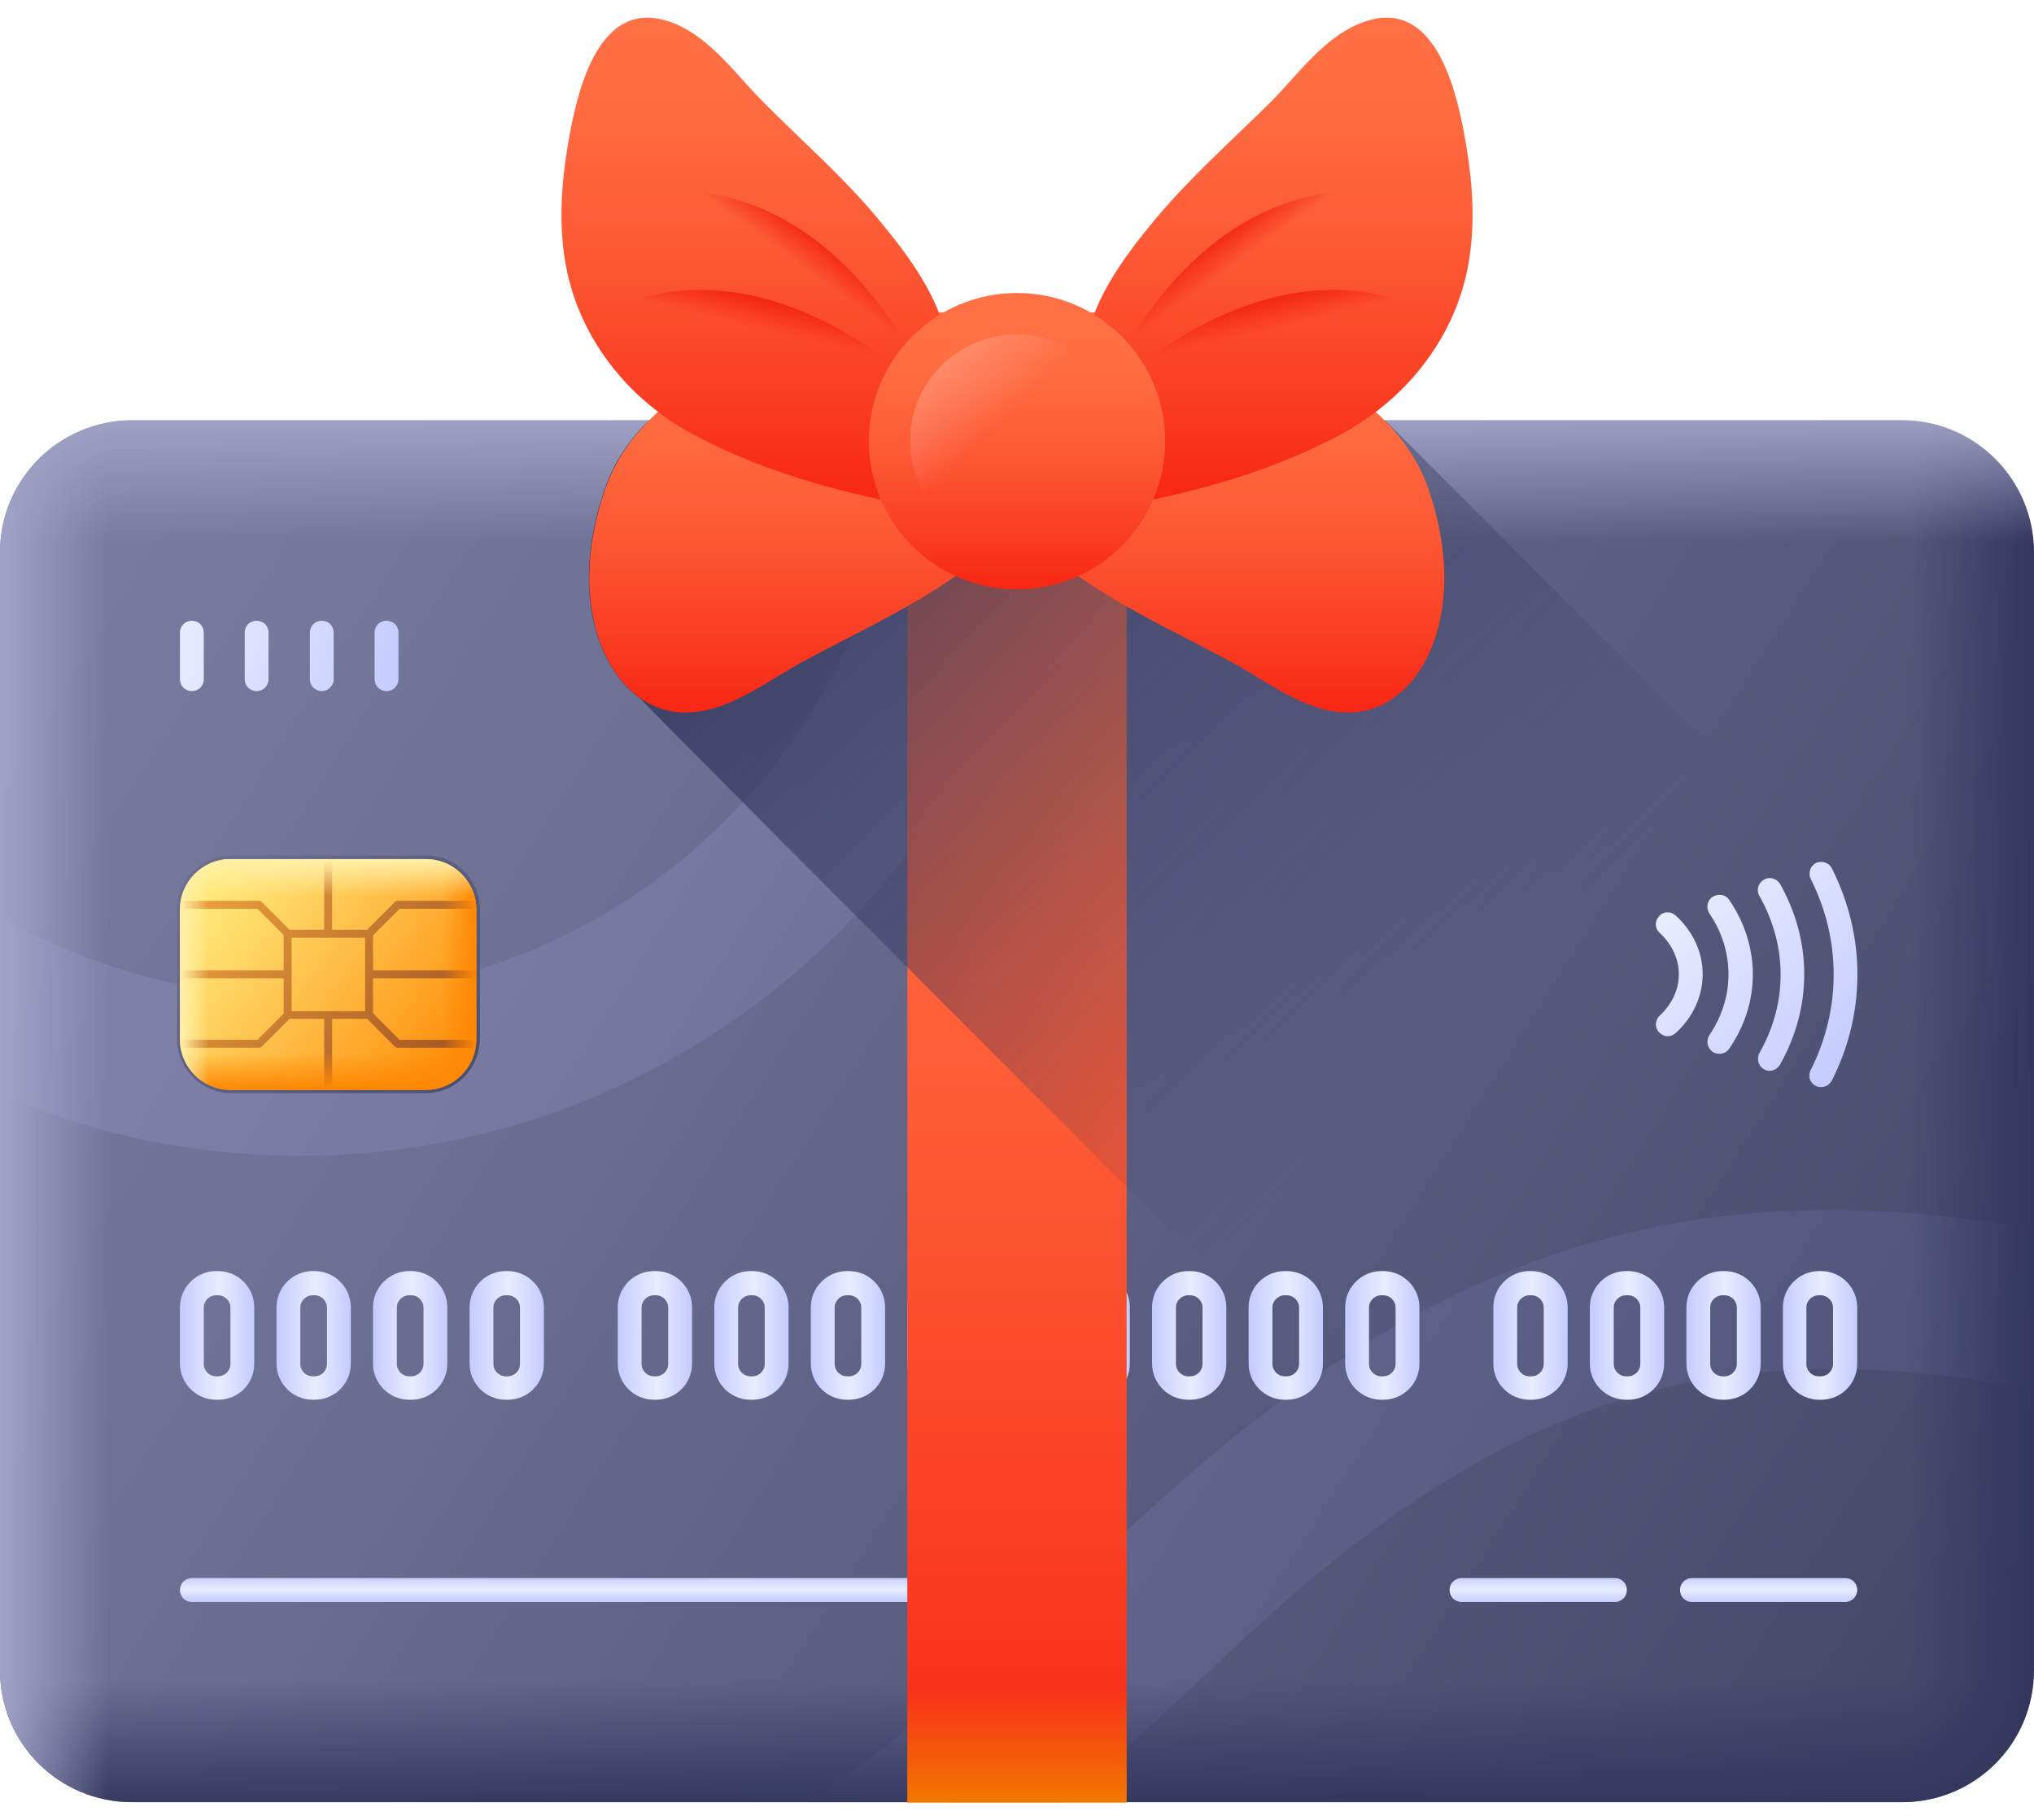 <svg width="38" height="34" viewBox="0 0 38 34" fill="none" xmlns="http://www.w3.org/2000/svg">
<path d="M35.536 33.669H2.464C1.106 33.669 0 32.571 0 31.205V10.32C0 8.955 1.106 7.856 2.464 7.856H35.529C36.894 7.856 37.993 8.962 37.993 10.32V31.205C38 32.571 36.894 33.669 35.536 33.669Z" fill="url(#paint0_linear_0_3774)"/>
<path d="M38 22.952V25.966C36.219 25.624 34.482 25.476 32.76 25.646C29.65 25.958 26.763 27.413 23.668 30.226C23.171 30.678 22.666 31.146 22.184 31.599C21.442 32.289 20.7 32.987 19.92 33.669H15.111C16.892 32.482 18.488 30.99 20.158 29.432C20.655 28.971 21.16 28.489 21.672 28.029C25.264 24.771 28.693 23.071 32.463 22.692C34.326 22.507 36.211 22.648 38 22.952ZM19.824 7.856C19.572 15.478 13.293 21.594 5.611 21.594C3.622 21.594 1.722 21.186 0 20.436V17.119C1.655 18.076 3.57 18.618 5.611 18.618C11.652 18.618 16.595 13.831 16.848 7.849H19.824V7.856Z" fill="url(#paint1_linear_0_3774)"/>
<path d="M38 30.092V31.205C38 32.571 36.894 33.669 35.536 33.669H2.464C1.106 33.669 0 32.571 0 31.205V30.092H38Z" fill="url(#paint2_linear_0_3774)"/>
<path d="M35.217 33.669H35.536C36.902 33.669 38 32.564 38 31.205V10.32C38 8.955 36.894 7.856 35.536 7.856H35.217V33.669Z" fill="url(#paint3_linear_0_3774)"/>
<path d="M38 11.426V10.313C38 8.947 36.894 7.849 35.536 7.849H2.464C1.106 7.856 0 8.955 0 10.32V11.434H38V11.426Z" fill="url(#paint4_linear_0_3774)"/>
<path d="M2.783 7.856H2.464C1.106 7.856 0 8.955 0 10.32V31.205C0 32.571 1.106 33.669 2.464 33.669H2.783V7.856Z" fill="url(#paint5_linear_0_3774)"/>
<path d="M7.956 20.421H4.32C3.763 20.421 3.31 19.969 3.31 19.412V16.992C3.31 16.436 3.763 15.983 4.32 15.983H7.956C8.513 15.983 8.966 16.436 8.966 16.992V19.412C8.958 19.969 8.513 20.421 7.956 20.421Z" fill="url(#paint6_linear_0_3774)"/>
<path d="M7.956 20.362H4.305C3.785 20.362 3.362 19.939 3.362 19.419V16.992C3.362 16.473 3.785 16.05 4.305 16.05H7.956C8.476 16.05 8.899 16.473 8.899 16.992V19.419C8.899 19.939 8.476 20.362 7.956 20.362Z" fill="url(#paint7_linear_0_3774)"/>
<path d="M8.899 18.276V18.128H6.969V17.475L7.466 16.978H8.899C8.899 16.926 8.891 16.874 8.884 16.829H7.429C7.407 16.829 7.392 16.837 7.377 16.852L6.858 17.371H6.205V16.05H6.056V17.371H5.41L4.891 16.852C4.876 16.837 4.854 16.829 4.839 16.829H3.377C3.369 16.874 3.362 16.926 3.362 16.978H4.809L5.299 17.468V18.128H3.362V18.276H5.299V18.937L4.809 19.427H3.362C3.362 19.479 3.369 19.531 3.377 19.575H4.839C4.861 19.575 4.876 19.568 4.891 19.553L5.41 19.034H6.056V20.355H6.205V19.034H6.858L7.377 19.553C7.392 19.568 7.407 19.575 7.429 19.575H8.884C8.891 19.531 8.899 19.479 8.899 19.427H7.466L6.969 18.93V18.276H8.899ZM6.821 18.892H5.448V17.52H6.821V18.892Z" fill="url(#paint8_linear_0_3774)"/>
<path d="M7.949 16.05H7.956C8.476 16.05 8.899 16.473 8.899 16.992V19.419C8.899 19.939 8.476 20.362 7.956 20.362H7.949V16.05Z" fill="url(#paint9_linear_0_3774)"/>
<path d="M8.899 19.464C8.877 19.961 8.461 20.362 7.956 20.362H4.305C3.8 20.362 3.384 19.961 3.362 19.464H8.899Z" fill="url(#paint10_linear_0_3774)"/>
<path d="M4.319 16.05H4.305C3.785 16.05 3.362 16.473 3.362 16.992V19.419C3.362 19.939 3.785 20.362 4.305 20.362H4.312V16.05H4.319Z" fill="url(#paint11_linear_0_3774)"/>
<path d="M8.899 16.948C8.877 16.451 8.461 16.05 7.956 16.05H4.305C3.8 16.05 3.384 16.451 3.362 16.948H8.899Z" fill="url(#paint12_linear_0_3774)"/>
<path d="M34.022 20.31C33.985 20.31 33.955 20.303 33.925 20.288C33.814 20.236 33.77 20.102 33.829 19.991C34.4 18.855 34.4 17.557 33.829 16.421C33.777 16.31 33.821 16.176 33.925 16.124C34.037 16.072 34.17 16.117 34.222 16.221C34.861 17.482 34.861 18.93 34.222 20.191C34.178 20.266 34.103 20.31 34.022 20.31ZM33.257 19.887C33.858 18.818 33.858 17.586 33.257 16.517C33.198 16.414 33.064 16.369 32.953 16.436C32.849 16.495 32.805 16.629 32.871 16.74C33.398 17.675 33.398 18.744 32.871 19.672C32.812 19.776 32.849 19.917 32.953 19.976C32.99 19.998 33.027 20.006 33.064 20.006C33.139 20.006 33.213 19.961 33.257 19.887ZM32.307 19.59C32.894 18.737 32.894 17.675 32.307 16.814C32.241 16.71 32.1 16.688 31.996 16.755C31.892 16.822 31.869 16.963 31.936 17.067C32.411 17.764 32.411 18.64 31.936 19.338C31.869 19.442 31.892 19.575 31.996 19.65C32.033 19.679 32.077 19.687 32.122 19.687C32.196 19.687 32.263 19.657 32.307 19.59ZM31.305 19.301C31.632 19.004 31.81 18.61 31.81 18.202C31.81 17.794 31.632 17.401 31.305 17.104C31.216 17.022 31.075 17.022 30.994 17.119C30.912 17.208 30.912 17.349 31.009 17.43C31.239 17.646 31.365 17.92 31.365 18.202C31.365 18.484 31.239 18.759 31.009 18.974C30.919 19.056 30.912 19.197 30.994 19.286C31.038 19.33 31.098 19.36 31.157 19.36C31.209 19.36 31.261 19.338 31.305 19.301Z" fill="url(#paint13_linear_0_3774)"/>
<path d="M18.777 29.929H3.585C3.459 29.929 3.362 29.832 3.362 29.706C3.362 29.58 3.459 29.483 3.585 29.483H18.777C18.904 29.483 19 29.58 19 29.706C19 29.832 18.904 29.929 18.777 29.929Z" fill="url(#paint14_linear_0_3774)"/>
<path d="M34.475 29.929H31.61C31.484 29.929 31.387 29.832 31.387 29.706C31.387 29.58 31.484 29.483 31.61 29.483H34.475C34.601 29.483 34.697 29.58 34.697 29.706C34.697 29.832 34.593 29.929 34.475 29.929ZM30.393 29.706C30.393 29.58 30.296 29.483 30.17 29.483H27.305C27.179 29.483 27.082 29.58 27.082 29.706C27.082 29.832 27.179 29.929 27.305 29.929H30.17C30.296 29.929 30.393 29.832 30.393 29.706Z" fill="url(#paint15_linear_0_3774)"/>
<path d="M3.585 12.911C3.459 12.911 3.362 12.814 3.362 12.688V11.819C3.362 11.693 3.459 11.597 3.585 11.597C3.711 11.597 3.807 11.693 3.807 11.819V12.688C3.807 12.814 3.711 12.911 3.585 12.911ZM5.017 12.688V11.819C5.017 11.693 4.921 11.597 4.794 11.597C4.668 11.597 4.572 11.693 4.572 11.819V12.688C4.572 12.814 4.668 12.911 4.794 12.911C4.921 12.911 5.017 12.814 5.017 12.688ZM6.234 12.688V11.819C6.234 11.693 6.138 11.597 6.012 11.597C5.886 11.597 5.789 11.693 5.789 11.819V12.688C5.789 12.814 5.886 12.911 6.012 12.911C6.13 12.911 6.234 12.814 6.234 12.688ZM7.444 12.688V11.819C7.444 11.693 7.348 11.597 7.221 11.597C7.095 11.597 6.999 11.693 6.999 11.819V12.688C6.999 12.814 7.095 12.911 7.221 12.911C7.348 12.911 7.444 12.814 7.444 12.688Z" fill="url(#paint16_linear_0_3774)"/>
<path d="M4.075 26.151H4.037C3.666 26.151 3.362 25.847 3.362 25.476V24.422C3.362 24.051 3.666 23.747 4.037 23.747H4.075C4.446 23.747 4.75 24.051 4.75 24.422V25.476C4.75 25.854 4.453 26.151 4.075 26.151ZM4.037 24.199C3.911 24.199 3.807 24.303 3.807 24.429V25.483C3.807 25.609 3.911 25.713 4.037 25.713H4.075C4.201 25.713 4.305 25.609 4.305 25.483V24.429C4.305 24.303 4.201 24.199 4.075 24.199H4.037Z" fill="url(#paint17_linear_0_3774)"/>
<path d="M5.878 26.151H5.841C5.47 26.151 5.166 25.847 5.166 25.476V24.422C5.166 24.051 5.47 23.747 5.841 23.747H5.878C6.249 23.747 6.554 24.051 6.554 24.422V25.476C6.554 25.854 6.249 26.151 5.878 26.151ZM5.841 24.199C5.715 24.199 5.611 24.303 5.611 24.429V25.483C5.611 25.609 5.715 25.713 5.841 25.713H5.878C6.004 25.713 6.108 25.609 6.108 25.483V24.429C6.108 24.303 6.004 24.199 5.878 24.199H5.841Z" fill="url(#paint18_linear_0_3774)"/>
<path d="M7.682 26.151H7.645C7.273 26.151 6.969 25.847 6.969 25.476V24.422C6.969 24.051 7.273 23.747 7.645 23.747H7.682C8.053 23.747 8.357 24.051 8.357 24.422V25.476C8.357 25.854 8.053 26.151 7.682 26.151ZM7.645 24.199C7.518 24.199 7.414 24.303 7.414 24.429V25.483C7.414 25.609 7.518 25.713 7.645 25.713H7.682C7.808 25.713 7.912 25.609 7.912 25.483V24.429C7.912 24.303 7.808 24.199 7.682 24.199H7.645Z" fill="url(#paint19_linear_0_3774)"/>
<path d="M9.485 26.151H9.448C9.077 26.151 8.773 25.847 8.773 25.476V24.422C8.773 24.051 9.077 23.747 9.448 23.747H9.485C9.856 23.747 10.161 24.051 10.161 24.422V25.476C10.161 25.854 9.856 26.151 9.485 26.151ZM9.448 24.199C9.322 24.199 9.218 24.303 9.218 24.429V25.483C9.218 25.609 9.322 25.713 9.448 25.713H9.485C9.611 25.713 9.715 25.609 9.715 25.483V24.429C9.715 24.303 9.611 24.199 9.485 24.199H9.448Z" fill="url(#paint20_linear_0_3774)"/>
<path d="M12.254 26.151H12.216C11.845 26.151 11.541 25.847 11.541 25.476V24.422C11.541 24.051 11.845 23.747 12.216 23.747H12.254C12.625 23.747 12.929 24.051 12.929 24.422V25.476C12.929 25.854 12.625 26.151 12.254 26.151ZM12.216 24.199C12.09 24.199 11.986 24.303 11.986 24.429V25.483C11.986 25.609 12.09 25.713 12.216 25.713H12.254C12.38 25.713 12.484 25.609 12.484 25.483V24.429C12.484 24.303 12.38 24.199 12.254 24.199H12.216Z" fill="url(#paint21_linear_0_3774)"/>
<path d="M14.057 26.151H14.02C13.649 26.151 13.345 25.847 13.345 25.476V24.422C13.345 24.051 13.649 23.747 14.02 23.747H14.057C14.428 23.747 14.732 24.051 14.732 24.422V25.476C14.732 25.854 14.428 26.151 14.057 26.151ZM14.02 24.199C13.894 24.199 13.79 24.303 13.79 24.429V25.483C13.79 25.609 13.894 25.713 14.02 25.713H14.057C14.183 25.713 14.287 25.609 14.287 25.483V24.429C14.287 24.303 14.183 24.199 14.057 24.199H14.02Z" fill="url(#paint22_linear_0_3774)"/>
<path d="M15.861 26.151H15.823C15.452 26.151 15.148 25.847 15.148 25.476V24.422C15.148 24.051 15.452 23.747 15.823 23.747H15.861C16.232 23.747 16.536 24.051 16.536 24.422V25.476C16.536 25.854 16.232 26.151 15.861 26.151ZM15.823 24.199C15.697 24.199 15.593 24.303 15.593 24.429V25.483C15.593 25.609 15.697 25.713 15.823 25.713H15.861C15.987 25.713 16.091 25.609 16.091 25.483V24.429C16.091 24.303 15.987 24.199 15.861 24.199H15.823Z" fill="url(#paint23_linear_0_3774)"/>
<path d="M17.664 26.151H17.627C17.256 26.151 16.951 25.847 16.951 25.476V24.422C16.951 24.051 17.256 23.747 17.627 23.747H17.664C18.035 23.747 18.339 24.051 18.339 24.422V25.476C18.339 25.854 18.035 26.151 17.664 26.151ZM17.627 24.199C17.501 24.199 17.397 24.303 17.397 24.429V25.483C17.397 25.609 17.501 25.713 17.627 25.713H17.664C17.79 25.713 17.894 25.609 17.894 25.483V24.429C17.894 24.303 17.79 24.199 17.664 24.199H17.627Z" fill="url(#paint24_linear_0_3774)"/>
<path d="M20.433 26.151H20.395C20.024 26.151 19.72 25.847 19.72 25.476V24.422C19.72 24.051 20.024 23.747 20.395 23.747H20.433C20.804 23.747 21.108 24.051 21.108 24.422V25.476C21.108 25.854 20.804 26.151 20.433 26.151ZM20.395 24.199C20.269 24.199 20.165 24.303 20.165 24.429V25.483C20.165 25.609 20.269 25.713 20.395 25.713H20.433C20.559 25.713 20.663 25.609 20.663 25.483V24.429C20.663 24.303 20.559 24.199 20.433 24.199H20.395Z" fill="url(#paint25_linear_0_3774)"/>
<path d="M22.236 26.151H22.199C21.828 26.151 21.523 25.847 21.523 25.476V24.422C21.523 24.051 21.828 23.747 22.199 23.747H22.236C22.607 23.747 22.911 24.051 22.911 24.422V25.476C22.911 25.854 22.607 26.151 22.236 26.151ZM22.199 24.199C22.073 24.199 21.969 24.303 21.969 24.429V25.483C21.969 25.609 22.073 25.713 22.199 25.713H22.236C22.362 25.713 22.466 25.609 22.466 25.483V24.429C22.466 24.303 22.362 24.199 22.236 24.199H22.199Z" fill="url(#paint26_linear_0_3774)"/>
<path d="M24.039 26.151H24.002C23.631 26.151 23.327 25.847 23.327 25.476V24.422C23.327 24.051 23.631 23.747 24.002 23.747H24.039C24.41 23.747 24.715 24.051 24.715 24.422V25.476C24.715 25.854 24.41 26.151 24.039 26.151ZM24.002 24.199C23.876 24.199 23.772 24.303 23.772 24.429V25.483C23.772 25.609 23.876 25.713 24.002 25.713H24.039C24.166 25.713 24.27 25.609 24.27 25.483V24.429C24.27 24.303 24.166 24.199 24.039 24.199H24.002Z" fill="url(#paint27_linear_0_3774)"/>
<path d="M25.843 26.151H25.806C25.435 26.151 25.131 25.847 25.131 25.476V24.422C25.131 24.051 25.435 23.747 25.806 23.747H25.843C26.214 23.747 26.518 24.051 26.518 24.422V25.476C26.518 25.854 26.214 26.151 25.843 26.151ZM25.806 24.199C25.68 24.199 25.576 24.303 25.576 24.429V25.483C25.576 25.609 25.68 25.713 25.806 25.713H25.843C25.969 25.713 26.073 25.609 26.073 25.483V24.429C26.073 24.303 25.969 24.199 25.843 24.199H25.806Z" fill="url(#paint28_linear_0_3774)"/>
<path d="M28.611 26.151H28.574C28.203 26.151 27.899 25.847 27.899 25.476V24.422C27.899 24.051 28.203 23.747 28.574 23.747H28.611C28.982 23.747 29.287 24.051 29.287 24.422V25.476C29.287 25.854 28.982 26.151 28.611 26.151ZM28.574 24.199C28.448 24.199 28.344 24.303 28.344 24.429V25.483C28.344 25.609 28.448 25.713 28.574 25.713H28.611C28.738 25.713 28.841 25.609 28.841 25.483V24.429C28.841 24.303 28.738 24.199 28.611 24.199H28.574Z" fill="url(#paint29_linear_0_3774)"/>
<path d="M30.415 26.151H30.378C30.007 26.151 29.702 25.847 29.702 25.476V24.422C29.702 24.051 30.007 23.747 30.378 23.747H30.415C30.786 23.747 31.09 24.051 31.09 24.422V25.476C31.09 25.854 30.786 26.151 30.415 26.151ZM30.378 24.199C30.252 24.199 30.148 24.303 30.148 24.429V25.483C30.148 25.609 30.252 25.713 30.378 25.713H30.415C30.541 25.713 30.645 25.609 30.645 25.483V24.429C30.645 24.303 30.541 24.199 30.415 24.199H30.378Z" fill="url(#paint30_linear_0_3774)"/>
<path d="M32.218 26.151H32.181C31.81 26.151 31.506 25.847 31.506 25.476V24.422C31.506 24.051 31.81 23.747 32.181 23.747H32.218C32.59 23.747 32.894 24.051 32.894 24.422V25.476C32.894 25.854 32.59 26.151 32.218 26.151ZM32.181 24.199C32.055 24.199 31.951 24.303 31.951 24.429V25.483C31.951 25.609 32.055 25.713 32.181 25.713H32.218C32.344 25.713 32.448 25.609 32.448 25.483V24.429C32.448 24.303 32.344 24.199 32.218 24.199H32.181Z" fill="url(#paint31_linear_0_3774)"/>
<path d="M34.022 26.151H33.985C33.614 26.151 33.309 25.847 33.309 25.476V24.422C33.309 24.051 33.614 23.747 33.985 23.747H34.022C34.393 23.747 34.697 24.051 34.697 24.422V25.476C34.697 25.854 34.393 26.151 34.022 26.151ZM33.977 24.199C33.851 24.199 33.747 24.303 33.747 24.429V25.483C33.747 25.609 33.851 25.713 33.977 25.713H34.014C34.141 25.713 34.245 25.609 34.245 25.483V24.429C34.245 24.303 34.141 24.199 34.014 24.199H33.977Z" fill="url(#paint32_linear_0_3774)"/>
<path d="M16.951 9.957H21.048V33.669H16.951V9.957Z" fill="url(#paint33_linear_0_3774)"/>
<path d="M16.951 31.45H21.048V33.677H16.951V31.45Z" fill="url(#paint34_linear_0_3774)"/>
<path d="M25.88 7.856H12.12C11.756 8.22 11.467 8.636 11.296 9.14C10.992 10.031 10.873 11.048 11.185 11.953C11.341 12.391 11.6 12.799 11.964 13.052C12.075 13.207 27.832 28.971 32.567 33.669H35.529C36.894 33.669 37.993 32.564 37.993 31.205V19.976L25.88 7.856Z" fill="url(#paint35_linear_0_3774)"/>
<path d="M19.668 8.762C19.393 9.689 18.421 10.387 17.649 10.899C16.803 11.463 15.875 11.886 14.985 12.369C14.317 12.732 13.634 13.289 12.847 13.311C12.016 13.334 11.445 12.688 11.192 11.953C10.88 11.048 10.999 10.031 11.304 9.14C11.593 8.302 12.209 7.686 12.929 7.196C14.673 6.001 16.736 5.734 18.822 5.86C19.379 5.897 19.943 5.956 20.499 6.03C20.492 6.023 19.675 8.762 19.668 8.762Z" fill="url(#paint36_linear_0_3774)"/>
<path d="M17.716 6.706C17.716 5.741 16.989 4.791 16.395 4.078C15.749 3.299 14.977 2.631 14.265 1.911C13.73 1.377 13.233 0.642 12.484 0.397C11.125 -0.048 10.754 1.837 10.598 2.772C10.487 3.455 10.443 4.168 10.554 4.858C10.777 6.261 11.704 7.448 12.951 8.116C14.413 8.903 16.091 9.311 17.723 9.563C17.716 9.571 17.716 6.713 17.716 6.706Z" fill="url(#paint37_linear_0_3774)"/>
<path d="M17.464 7.493C17.464 7.493 15.987 3.566 12.588 3.566C12.595 3.566 12.899 6.097 17.464 7.493Z" fill="url(#paint38_linear_0_3774)"/>
<path d="M17.464 7.493C17.464 7.493 14.591 4.435 11.459 5.741C11.459 5.741 12.714 7.96 17.464 7.493Z" fill="url(#paint39_linear_0_3774)"/>
<path d="M18.325 8.762C18.599 9.689 19.572 10.387 20.343 10.899C21.189 11.463 22.117 11.886 23.008 12.369C23.676 12.732 24.359 13.289 25.145 13.311C25.977 13.334 26.548 12.688 26.8 11.953C27.112 11.048 26.993 10.031 26.689 9.14C26.4 8.302 25.784 7.686 25.064 7.196C23.32 6.001 21.256 5.734 19.171 5.86C18.614 5.897 18.05 5.956 17.493 6.03C17.508 6.023 18.325 8.762 18.325 8.762Z" fill="url(#paint40_linear_0_3774)"/>
<path d="M20.277 6.706C20.277 5.741 21.004 4.791 21.598 4.078C22.251 3.299 23.015 2.624 23.735 1.911C24.27 1.377 24.767 0.642 25.517 0.397C26.875 -0.048 27.246 1.837 27.402 2.772C27.513 3.455 27.558 4.168 27.446 4.858C27.224 6.261 26.296 7.448 25.049 8.116C23.587 8.903 21.909 9.311 20.277 9.563V6.706Z" fill="url(#paint41_linear_0_3774)"/>
<path d="M19 11.011C20.529 11.011 21.768 9.771 21.768 8.242C21.768 6.713 20.529 5.474 19 5.474C17.471 5.474 16.232 6.713 16.232 8.242C16.232 9.771 17.471 11.011 19 11.011Z" fill="url(#paint42_linear_0_3774)"/>
<path d="M19 10.239C20.103 10.239 20.997 9.345 20.997 8.242C20.997 7.139 20.103 6.246 19 6.246C17.897 6.246 17.003 7.139 17.003 8.242C17.003 9.345 17.897 10.239 19 10.239Z" fill="url(#paint43_linear_0_3774)"/>
<path d="M20.529 7.493C20.529 7.493 22.006 3.566 25.405 3.566C25.405 3.566 25.101 6.097 20.529 7.493Z" fill="url(#paint44_linear_0_3774)"/>
<path d="M20.529 7.493C20.529 7.493 23.401 4.435 26.533 5.741C26.541 5.741 25.286 7.96 20.529 7.493Z" fill="url(#paint45_linear_0_3774)"/>
<defs>
<linearGradient id="paint0_linear_0_3774" x1="-0.138" y1="8.647" x2="37.458" y2="32.448" gradientUnits="userSpaceOnUse">
<stop stop-color="#7B7DA1"/>
<stop offset="0.31" stop-color="#6D6F93"/>
<stop offset="0.899" stop-color="#494C6D"/>
<stop offset="1" stop-color="#424566"/>
</linearGradient>
<linearGradient id="paint1_linear_0_3774" x1="0.111" y1="9.689" x2="36.55" y2="32.94" gradientUnits="userSpaceOnUse">
<stop stop-color="#8587AE"/>
<stop offset="0.31" stop-color="#7779A0"/>
<stop offset="0.899" stop-color="#51557A"/>
<stop offset="1" stop-color="#4A4E73"/>
</linearGradient>
<linearGradient id="paint2_linear_0_3774" x1="19" y1="33.848" x2="19" y2="31.397" gradientUnits="userSpaceOnUse">
<stop stop-color="#32365C"/>
<stop offset="1" stop-color="#32365C" stop-opacity="0"/>
</linearGradient>
<linearGradient id="paint3_linear_0_3774" x1="38.035" y1="20.763" x2="35.672" y2="20.763" gradientUnits="userSpaceOnUse">
<stop stop-color="#32365C"/>
<stop offset="1" stop-color="#32365C" stop-opacity="0"/>
</linearGradient>
<linearGradient id="paint4_linear_0_3774" x1="19" y1="7.677" x2="19" y2="10.129" gradientUnits="userSpaceOnUse">
<stop stop-color="#A1A4C7"/>
<stop offset="1" stop-color="#A1A4C7" stop-opacity="0"/>
</linearGradient>
<linearGradient id="paint5_linear_0_3774" x1="-0.035" y1="20.763" x2="2.035" y2="20.763" gradientUnits="userSpaceOnUse">
<stop stop-color="#A1A4C7"/>
<stop offset="1" stop-color="#A1A4C7" stop-opacity="0"/>
</linearGradient>
<linearGradient id="paint6_linear_0_3774" x1="1.584" y1="13.655" x2="9.593" y2="21.664" gradientUnits="userSpaceOnUse">
<stop stop-color="#7B7DA1"/>
<stop offset="0.496" stop-color="#616386"/>
<stop offset="1" stop-color="#424566"/>
</linearGradient>
<linearGradient id="paint7_linear_0_3774" x1="3.667" y1="16.325" x2="8.607" y2="20.09" gradientUnits="userSpaceOnUse">
<stop stop-color="#FFED81"/>
<stop offset="0.235" stop-color="#FFD968"/>
<stop offset="0.73" stop-color="#FFA629"/>
<stop offset="1" stop-color="#FF8804"/>
</linearGradient>
<linearGradient id="paint8_linear_0_3774" x1="3.68" y1="16.413" x2="8.628" y2="20.027" gradientUnits="userSpaceOnUse">
<stop stop-color="#EFA33D"/>
<stop offset="1" stop-color="#A05223"/>
</linearGradient>
<linearGradient id="paint9_linear_0_3774" x1="8.902" y1="18.204" x2="8.27" y2="18.204" gradientUnits="userSpaceOnUse">
<stop stop-color="#FF8804"/>
<stop offset="1" stop-color="#FF8804" stop-opacity="0"/>
</linearGradient>
<linearGradient id="paint10_linear_0_3774" x1="6.132" y1="20.353" x2="6.132" y2="19.669" gradientUnits="userSpaceOnUse">
<stop stop-color="#FF8804"/>
<stop offset="1" stop-color="#FF8804" stop-opacity="0"/>
</linearGradient>
<linearGradient id="paint11_linear_0_3774" x1="3.363" y1="18.204" x2="3.902" y2="18.204" gradientUnits="userSpaceOnUse">
<stop stop-color="#FFF0A9"/>
<stop offset="1" stop-color="#FFF0A9" stop-opacity="0"/>
</linearGradient>
<linearGradient id="paint12_linear_0_3774" x1="6.132" y1="16.055" x2="6.132" y2="16.739" gradientUnits="userSpaceOnUse">
<stop stop-color="#FFF0A9"/>
<stop offset="1" stop-color="#FFF0A9" stop-opacity="0"/>
</linearGradient>
<linearGradient id="paint13_linear_0_3774" x1="31.475" y1="16.615" x2="34.658" y2="19.799" gradientUnits="userSpaceOnUse">
<stop stop-color="#E9EDFF"/>
<stop offset="1" stop-color="#C4CBFF"/>
</linearGradient>
<linearGradient id="paint14_linear_0_3774" x1="11.181" y1="29.451" x2="11.181" y2="29.916" gradientUnits="userSpaceOnUse">
<stop stop-color="#C4CBFF"/>
<stop offset="0.525" stop-color="#E9EDFF"/>
<stop offset="1" stop-color="#C4CBFF"/>
</linearGradient>
<linearGradient id="paint15_linear_0_3774" x1="30.89" y1="29.442" x2="30.89" y2="29.942" gradientUnits="userSpaceOnUse">
<stop stop-color="#C4CBFF"/>
<stop offset="0.525" stop-color="#E9EDFF"/>
<stop offset="1" stop-color="#C4CBFF"/>
</linearGradient>
<linearGradient id="paint16_linear_0_3774" x1="3.245" y1="11.6" x2="7.499" y2="12.889" gradientUnits="userSpaceOnUse">
<stop stop-color="#E9EDFF"/>
<stop offset="1" stop-color="#C4CBFF"/>
</linearGradient>
<linearGradient id="paint17_linear_0_3774" x1="3.363" y1="24.953" x2="4.752" y2="24.953" gradientUnits="userSpaceOnUse">
<stop stop-color="#C4CBFF"/>
<stop offset="0.525" stop-color="#E9EDFF"/>
<stop offset="1" stop-color="#C4CBFF"/>
</linearGradient>
<linearGradient id="paint18_linear_0_3774" x1="5.166" y1="24.953" x2="6.555" y2="24.953" gradientUnits="userSpaceOnUse">
<stop stop-color="#C4CBFF"/>
<stop offset="0.525" stop-color="#E9EDFF"/>
<stop offset="1" stop-color="#C4CBFF"/>
</linearGradient>
<linearGradient id="paint19_linear_0_3774" x1="6.969" y1="24.953" x2="8.358" y2="24.953" gradientUnits="userSpaceOnUse">
<stop stop-color="#C4CBFF"/>
<stop offset="0.525" stop-color="#E9EDFF"/>
<stop offset="1" stop-color="#C4CBFF"/>
</linearGradient>
<linearGradient id="paint20_linear_0_3774" x1="8.772" y1="24.953" x2="10.162" y2="24.953" gradientUnits="userSpaceOnUse">
<stop stop-color="#C4CBFF"/>
<stop offset="0.525" stop-color="#E9EDFF"/>
<stop offset="1" stop-color="#C4CBFF"/>
</linearGradient>
<linearGradient id="paint21_linear_0_3774" x1="11.541" y1="24.953" x2="12.93" y2="24.953" gradientUnits="userSpaceOnUse">
<stop stop-color="#C4CBFF"/>
<stop offset="0.525" stop-color="#E9EDFF"/>
<stop offset="1" stop-color="#C4CBFF"/>
</linearGradient>
<linearGradient id="paint22_linear_0_3774" x1="13.344" y1="24.953" x2="14.733" y2="24.953" gradientUnits="userSpaceOnUse">
<stop stop-color="#C4CBFF"/>
<stop offset="0.525" stop-color="#E9EDFF"/>
<stop offset="1" stop-color="#C4CBFF"/>
</linearGradient>
<linearGradient id="paint23_linear_0_3774" x1="15.147" y1="24.953" x2="16.537" y2="24.953" gradientUnits="userSpaceOnUse">
<stop stop-color="#C4CBFF"/>
<stop offset="0.525" stop-color="#E9EDFF"/>
<stop offset="1" stop-color="#C4CBFF"/>
</linearGradient>
<linearGradient id="paint24_linear_0_3774" x1="16.95" y1="24.953" x2="18.34" y2="24.953" gradientUnits="userSpaceOnUse">
<stop stop-color="#C4CBFF"/>
<stop offset="0.525" stop-color="#E9EDFF"/>
<stop offset="1" stop-color="#C4CBFF"/>
</linearGradient>
<linearGradient id="paint25_linear_0_3774" x1="19.719" y1="24.953" x2="21.108" y2="24.953" gradientUnits="userSpaceOnUse">
<stop stop-color="#C4CBFF"/>
<stop offset="0.525" stop-color="#E9EDFF"/>
<stop offset="1" stop-color="#C4CBFF"/>
</linearGradient>
<linearGradient id="paint26_linear_0_3774" x1="21.522" y1="24.953" x2="22.911" y2="24.953" gradientUnits="userSpaceOnUse">
<stop stop-color="#C4CBFF"/>
<stop offset="0.525" stop-color="#E9EDFF"/>
<stop offset="1" stop-color="#C4CBFF"/>
</linearGradient>
<linearGradient id="paint27_linear_0_3774" x1="23.325" y1="24.953" x2="24.714" y2="24.953" gradientUnits="userSpaceOnUse">
<stop stop-color="#C4CBFF"/>
<stop offset="0.525" stop-color="#E9EDFF"/>
<stop offset="1" stop-color="#C4CBFF"/>
</linearGradient>
<linearGradient id="paint28_linear_0_3774" x1="25.128" y1="24.953" x2="26.518" y2="24.953" gradientUnits="userSpaceOnUse">
<stop stop-color="#C4CBFF"/>
<stop offset="0.525" stop-color="#E9EDFF"/>
<stop offset="1" stop-color="#C4CBFF"/>
</linearGradient>
<linearGradient id="paint29_linear_0_3774" x1="27.897" y1="24.953" x2="29.286" y2="24.953" gradientUnits="userSpaceOnUse">
<stop stop-color="#C4CBFF"/>
<stop offset="0.525" stop-color="#E9EDFF"/>
<stop offset="1" stop-color="#C4CBFF"/>
</linearGradient>
<linearGradient id="paint30_linear_0_3774" x1="29.7" y1="24.953" x2="31.09" y2="24.953" gradientUnits="userSpaceOnUse">
<stop stop-color="#C4CBFF"/>
<stop offset="0.525" stop-color="#E9EDFF"/>
<stop offset="1" stop-color="#C4CBFF"/>
</linearGradient>
<linearGradient id="paint31_linear_0_3774" x1="31.503" y1="24.953" x2="32.892" y2="24.953" gradientUnits="userSpaceOnUse">
<stop stop-color="#C4CBFF"/>
<stop offset="0.525" stop-color="#E9EDFF"/>
<stop offset="1" stop-color="#C4CBFF"/>
</linearGradient>
<linearGradient id="paint32_linear_0_3774" x1="33.306" y1="24.953" x2="34.696" y2="24.953" gradientUnits="userSpaceOnUse">
<stop stop-color="#C4CBFF"/>
<stop offset="0.525" stop-color="#E9EDFF"/>
<stop offset="1" stop-color="#C4CBFF"/>
</linearGradient>
<linearGradient id="paint33_linear_0_3774" x1="19.002" y1="9.527" x2="19.002" y2="33.95" gradientUnits="userSpaceOnUse">
<stop stop-color="#FF7044"/>
<stop offset="0.206" stop-color="#FE6A40"/>
<stop offset="0.485" stop-color="#FD5935"/>
<stop offset="0.803" stop-color="#FA3D22"/>
<stop offset="0.996" stop-color="#F82814"/>
</linearGradient>
<linearGradient id="paint34_linear_0_3774" x1="19.002" y1="33.838" x2="19.002" y2="31.566" gradientUnits="userSpaceOnUse">
<stop stop-color="#F27F00"/>
<stop offset="1" stop-color="#F27F00" stop-opacity="0"/>
</linearGradient>
<linearGradient id="paint35_linear_0_3774" x1="13.974" y1="5.52" x2="27.378" y2="18.924" gradientUnits="userSpaceOnUse">
<stop stop-color="#32365C"/>
<stop offset="1" stop-color="#32365C" stop-opacity="0"/>
</linearGradient>
<linearGradient id="paint36_linear_0_3774" x1="15.748" y1="6.821" x2="15.748" y2="13.198" gradientUnits="userSpaceOnUse">
<stop stop-color="#FF7044"/>
<stop offset="0.206" stop-color="#FE6A40"/>
<stop offset="0.485" stop-color="#FD5935"/>
<stop offset="0.803" stop-color="#FA3D22"/>
<stop offset="0.996" stop-color="#F82814"/>
</linearGradient>
<linearGradient id="paint37_linear_0_3774" x1="14.104" y1="0.439" x2="14.104" y2="9.16" gradientUnits="userSpaceOnUse">
<stop stop-color="#FF7044"/>
<stop offset="0.206" stop-color="#FE6A40"/>
<stop offset="0.485" stop-color="#FD5935"/>
<stop offset="0.803" stop-color="#FA3D22"/>
<stop offset="0.996" stop-color="#F82814"/>
</linearGradient>
<linearGradient id="paint38_linear_0_3774" x1="15.822" y1="4.443" x2="15.16" y2="5.357" gradientUnits="userSpaceOnUse">
<stop stop-color="#EF0B00"/>
<stop offset="0.816" stop-color="#EF0B00" stop-opacity="0"/>
</linearGradient>
<linearGradient id="paint39_linear_0_3774" x1="14.739" y1="5.323" x2="14.479" y2="6.421" gradientUnits="userSpaceOnUse">
<stop stop-color="#EF0B00"/>
<stop offset="0.816" stop-color="#EF0B00" stop-opacity="0"/>
</linearGradient>
<linearGradient id="paint40_linear_0_3774" x1="22.252" y1="6.821" x2="22.252" y2="13.198" gradientUnits="userSpaceOnUse">
<stop stop-color="#FF7044"/>
<stop offset="0.206" stop-color="#FE6A40"/>
<stop offset="0.485" stop-color="#FD5935"/>
<stop offset="0.803" stop-color="#FA3D22"/>
<stop offset="0.996" stop-color="#F82814"/>
</linearGradient>
<linearGradient id="paint41_linear_0_3774" x1="23.896" y1="0.439" x2="23.896" y2="9.16" gradientUnits="userSpaceOnUse">
<stop stop-color="#FF7044"/>
<stop offset="0.206" stop-color="#FE6A40"/>
<stop offset="0.485" stop-color="#FD5935"/>
<stop offset="0.803" stop-color="#FA3D22"/>
<stop offset="0.996" stop-color="#F82814"/>
</linearGradient>
<linearGradient id="paint42_linear_0_3774" x1="19" y1="6.21" x2="19" y2="10.923" gradientUnits="userSpaceOnUse">
<stop stop-color="#FF7044"/>
<stop offset="0.206" stop-color="#FE6A40"/>
<stop offset="0.485" stop-color="#FD5935"/>
<stop offset="0.803" stop-color="#FA3D22"/>
<stop offset="0.996" stop-color="#F82814"/>
</linearGradient>
<linearGradient id="paint43_linear_0_3774" x1="16.013" y1="5.254" x2="18.666" y2="7.908" gradientUnits="userSpaceOnUse">
<stop stop-color="#FFB7A3"/>
<stop offset="1" stop-color="#FFB7A3" stop-opacity="0"/>
</linearGradient>
<linearGradient id="paint44_linear_0_3774" x1="22.186" y1="4.443" x2="22.848" y2="5.357" gradientUnits="userSpaceOnUse">
<stop stop-color="#EF0B00"/>
<stop offset="0.816" stop-color="#EF0B00" stop-opacity="0"/>
</linearGradient>
<linearGradient id="paint45_linear_0_3774" x1="23.246" y1="5.324" x2="23.506" y2="6.422" gradientUnits="userSpaceOnUse">
<stop stop-color="#EF0B00"/>
<stop offset="0.816" stop-color="#EF0B00" stop-opacity="0"/>
</linearGradient>
</defs>
</svg>
